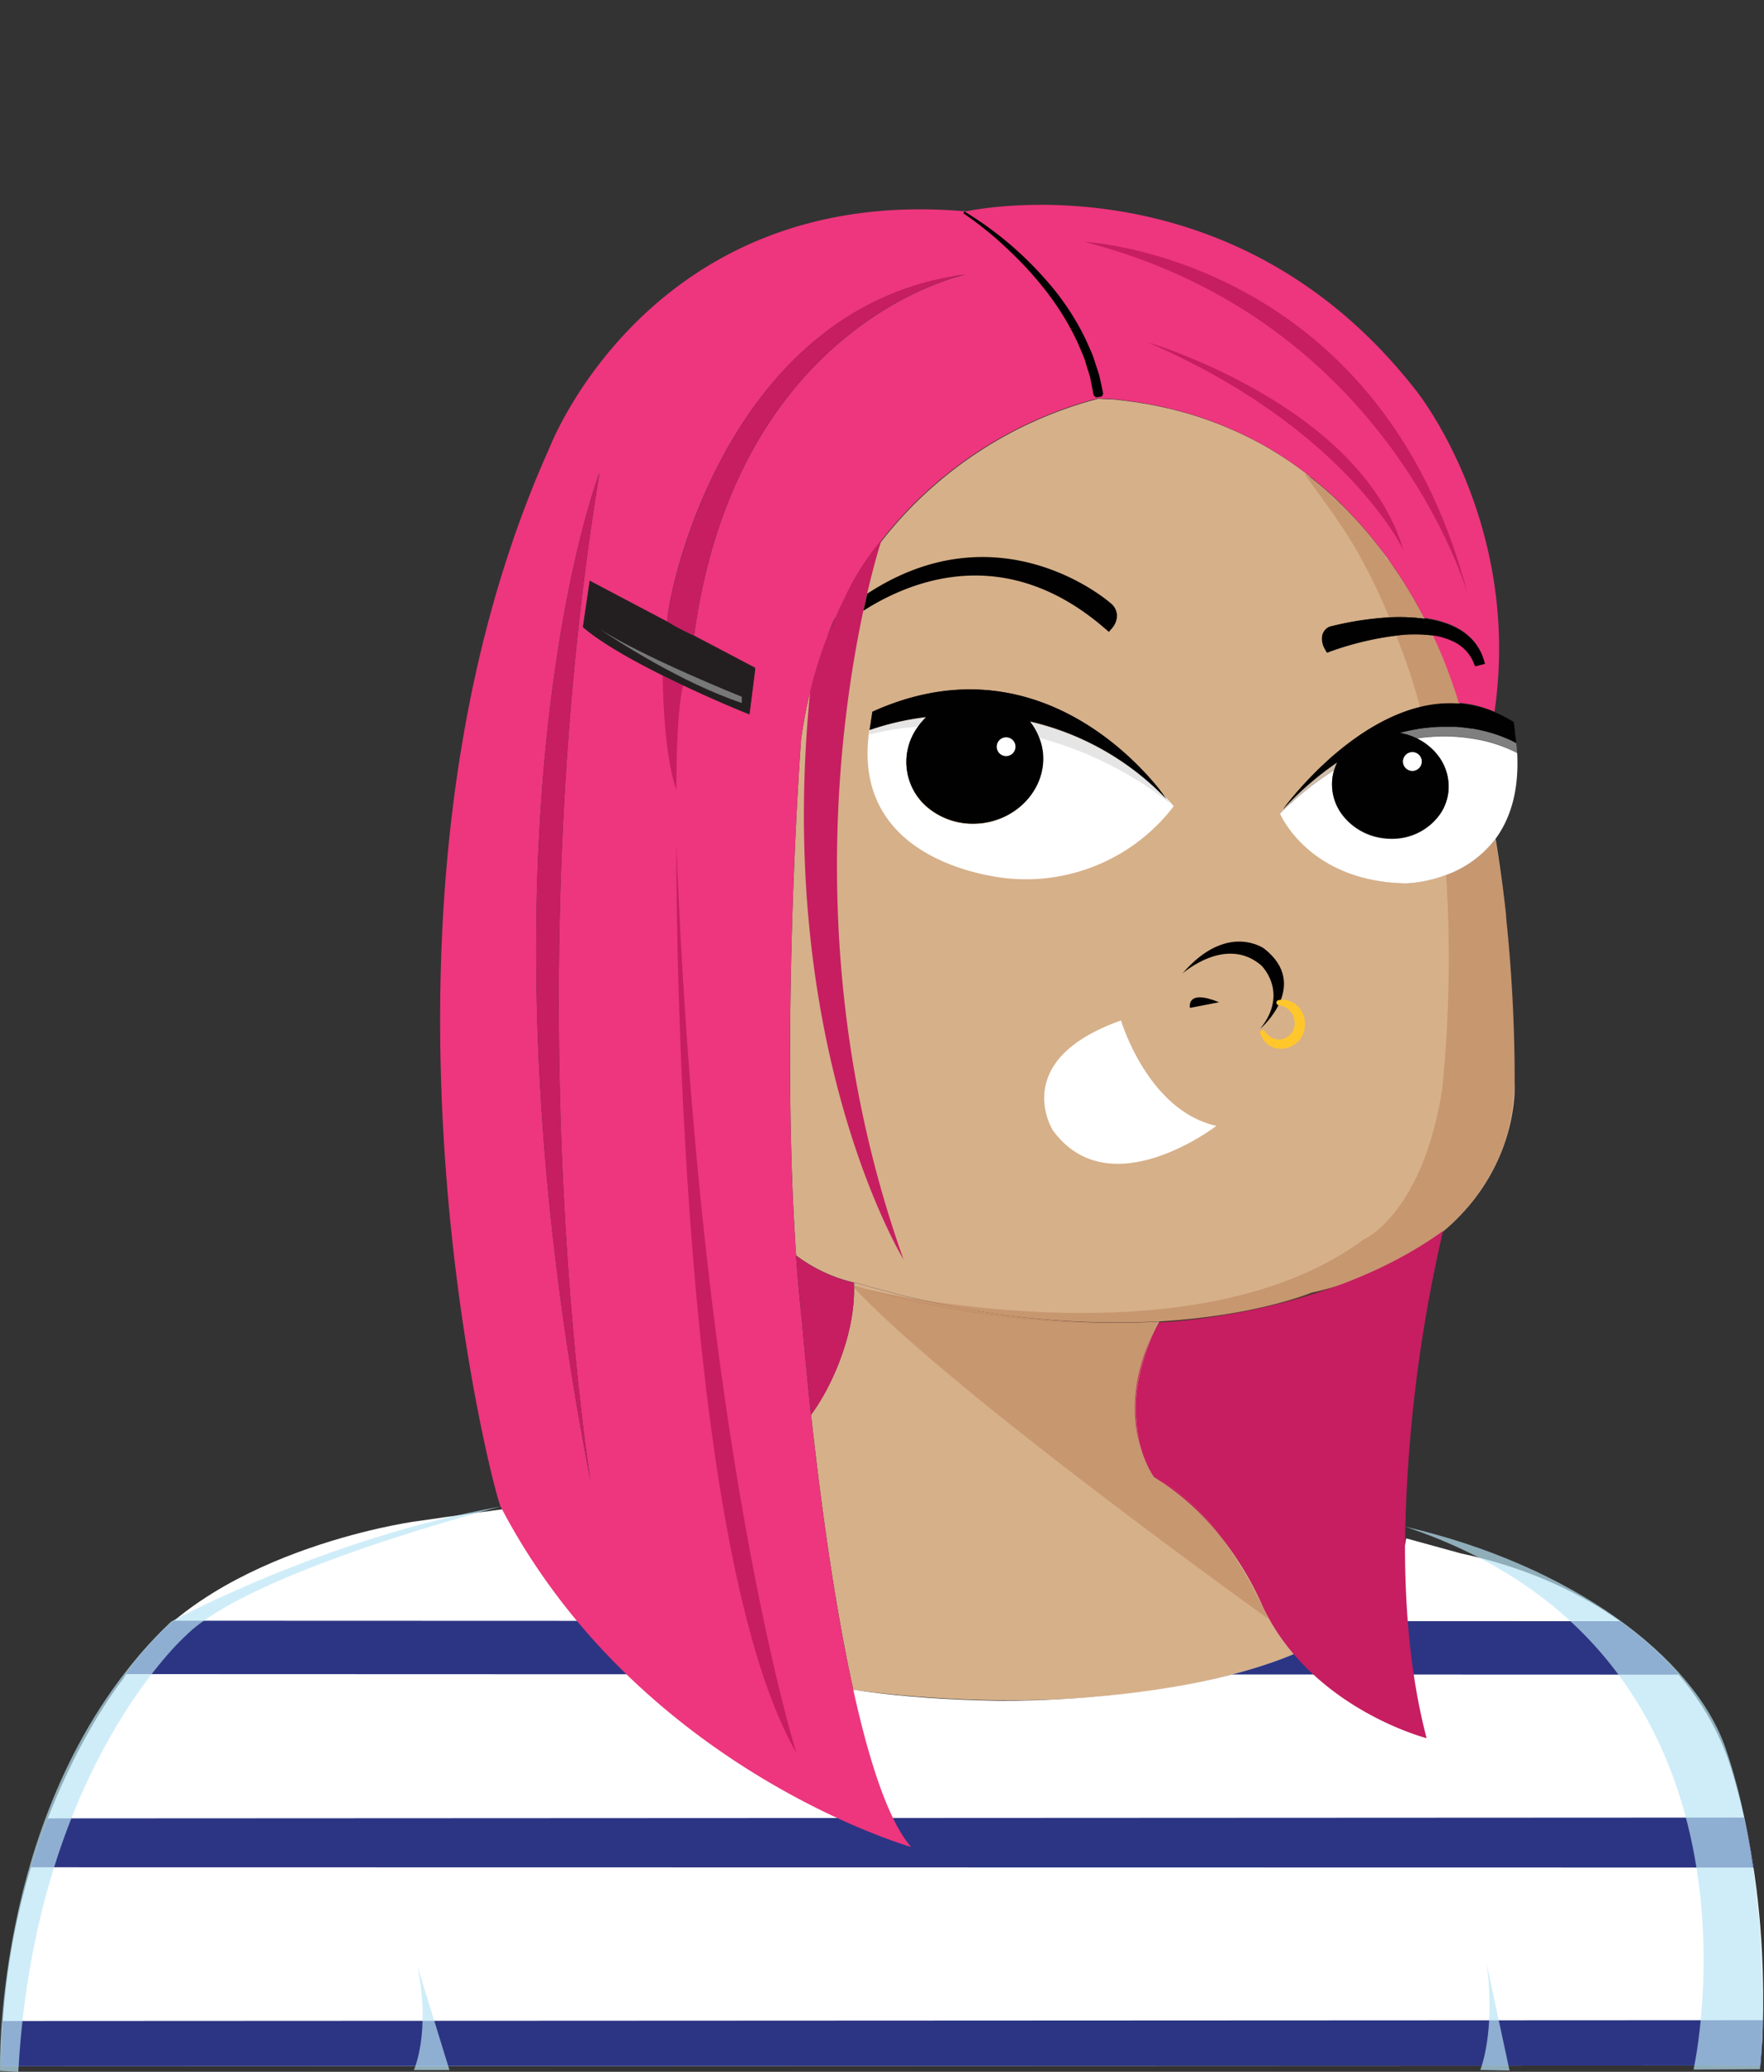 <svg id="Layer_1" data-name="Layer 1" xmlns="http://www.w3.org/2000/svg" xmlns:xlink="http://www.w3.org/1999/xlink" viewBox="0 0 311.11 365.46"><rect x="0" y="0" width="311.11" height="365.46" fill="#333333" stroke="none"/><defs><style>.cls-1{fill:#fff;}.cls-2{fill:none;}.cls-3{fill:#d6b089;}.cls-4{fill:#9f4c24;opacity:0.25;}.cls-5{fill:#010101;}.cls-6{clip-path:url(#clip-path);}.cls-7{fill:#2c3583;}.cls-8{fill:#b9e5f4;opacity:0.69;}.cls-9{fill:#ed367d;}.cls-10{fill:#c61e61;}.cls-11{fill:#231f20;}.cls-12{fill:#787878;}.cls-13{fill:#ffc72b;}.cls-14{fill:#ccc;opacity:0.5;}</style><clipPath id="clip-path"><path id="white_ground" class="cls-1" d="M248,271.36C243.41,301.43,176.09,300,175.75,300c-70.26-1.16-70.56-30.05-71.12-35.85,0,0-16.2,2-31.7,4.27,0,0-37.7,5.27-51.28,27.82,0,0-21.4,26.6-21.4,68.24l310.24-.12s2.8-26.82-5.21-52.5C299.75,294.09,282.5,279.3,257.6,274Z"/></clipPath></defs><rect class="cls-2" x="0.11" width="311" height="365"/><g id="skin"><path class="cls-3" d="M150.5,298.1c-3.07-13.94-5.33-30.17-6.81-42.88-.24-2-.45-3.87-.65-5.66,3.54-4.75,7.72-14,7.58-22.41,0-.13,0-.27,0-.4s0-.33,0-.49a5.7,5.7,0,0,0,.63.11c.73.22,1.47.43,2.2.63,20.74,5.83,38,6.85,51,6.12a.13.13,0,0,0,0,.06h0c-.37.67-.7,1.34-1,2l-.08.18c-1.34,3.15-3.51,9.3-2.87,15.07a22.86,22.86,0,0,0,1,5.66l.06.17a4,4,0,0,0,.17.49,19.69,19.69,0,0,0,1,2.3c.1.2.21.38.3.54l.13.23.1.15a3.35,3.35,0,0,0,.29.44s0,0,0,0a.42.42,0,0,0,.08.12h0l1.1.68c1.73.85,5.64,3.21,10.4,9.5l0,0a56,56,0,0,1,7.75,12.83,38.26,38.26,0,0,0,5.36,8.19S201.38,304.58,150.5,298.1Z"/><path class="cls-3" d="M267.13,191.26v-.1h0a277.33,277.33,0,0,0-1.51-29.37,3.11,3.11,0,0,0,0-.32c-.51-4.78-1.14-9.28-1.84-13.51a.64.64,0,0,1-.1.13,19.05,19.05,0,0,1-8.64,6.23,23.42,23.42,0,0,1-7.06,1.46c-16.5-.29-21.78-11.36-22.2-12.3a55.73,55.73,0,0,1,9.56-7.68,8.06,8.06,0,0,1,.53-1.3,55.23,55.23,0,0,0-9.39,8.1h0l-.16.15.53-.7.3-.39a2.48,2.48,0,0,0,.25-.3c.19-.24.41-.51.66-.8l.8-.95.31-.34c.51-.58,1.09-1.21,1.72-1.88l.77-.79.83-.83c.29-.28.58-.57.89-.85l1.15-1.06c.25-.23.51-.45.77-.67l0,0,.51-.43c4-3.41,9.09-6.68,14.64-8a22,22,0,0,1,7-.59c-.08-.28-.18-.6-.28-1s-.16-.49-.24-.75-.08-.25-.13-.38l-.16-.48a1.21,1.21,0,0,1-.05-.14c-.07-.21-.15-.42-.22-.64l-.05-.16c-.15-.42-.32-.87-.48-1.33-.76-2.05-1.76-4.48-3-7.16a25.21,25.21,0,0,0-6.5,0,54.19,54.19,0,0,0-11.55,2.75l-.71.27-.37-.66a3.49,3.49,0,0,1-.42-2.48,2.27,2.27,0,0,1,1.14-1.39l.19-.07A55.61,55.61,0,0,1,245,108.9a33.78,33.78,0,0,1,6.27.24c-.13-.27-.28-.54-.42-.81-1-1.86-2.1-3.78-3.34-5.74l-.7-1.07q-.53-.81-1.08-1.59a3.28,3.28,0,0,0-.2-.31l0,0c0-.06-.08-.11-.11-.17-.61-.85-1.24-1.71-1.88-2.56a1.13,1.13,0,0,0-.1-.13.05.05,0,0,1,0,0c-.18-.23-.36-.47-.55-.69-.33-.43-.67-.85-1-1.27-.61-.73-1.23-1.46-1.87-2.19s-1.37-1.5-2.08-2.24l-.52-.54-.11-.1,0,0c-.29-.3-.58-.59-.89-.88s-.4-.4-.61-.61c-.38-.35-.76-.71-1.16-1.06s-.83-.75-1.25-1.11c-.58-.51-1.18-1-1.79-1.48a.9.9,0,0,0-.19-.15,2.62,2.62,0,0,0-.21-.17.35.35,0,0,0-.1-.08L231,84c-.09-.08-.18-.14-.26-.2l-.08-.06-.09-.06-.2-.17-.64-.49c-.87-.64-1.77-1.28-2.68-1.89s-1.86-1.22-2.82-1.79a61.5,61.5,0,0,0-8-4c-.45-.2-.91-.38-1.37-.56-.72-.28-1.44-.55-2.19-.81l-1.28-.44c-.67-.22-1.36-.42-2.07-.63l-1.56-.43c-.62-.16-1.24-.32-1.88-.46s-1.27-.29-1.92-.42-1.3-.26-2-.37-1.21-.21-1.83-.3l-2-.26c-.67-.08-1.35-.16-2-.22l-.67,0-.24,0-1.49-.11a71.37,71.37,0,0,0-38.26,25.15A66.93,66.93,0,0,0,149,105.43c-.6,1.16-1.19,2.36-1.74,3.6-.45,1-.88,2-1.29,3.08a.14.14,0,0,0,0,.06,75.28,75.28,0,0,0-3.07,9.75,84.39,84.39,0,0,0-1.62,8.53s-3.6,48.36-1,89c0,.69.09,1.37.13,2a27.12,27.12,0,0,0,10.18,4.78,5.7,5.7,0,0,0,.63.11c.73.22,1.47.43,2.2.63,3,.84,5.9,1.58,8.74,2.23a151.41,151.41,0,0,0,42.22,3.89c17.29-1,26.91-5.07,26.91-5.07a61.44,61.44,0,0,0,17-6.45,3.14,3.14,0,0,0,.31-.18C268.3,209.83,267.13,191.26,267.13,191.26Zm-85.49-64a10.65,10.65,0,0,1,1.65,2.91,9.83,9.83,0,0,1,.58,2.27,10.51,10.51,0,0,1,.09,1.37c0,5.54-4.48,10.49-10.57,11.34a13.61,13.61,0,0,1-1.8.12,12.41,12.41,0,0,1-7.49-2.46,10.48,10.48,0,0,1-2.29-14.58,10.84,10.84,0,0,1,1.5-1.76,47.47,47.47,0,0,0-9.87,2.25l-.1,0,.29-1.81.21-1.37c27.41-12.42,46.09,8,50.74,13.86l0,.05.26.32c.54.72.83,1.14.83,1.14A48.47,48.47,0,0,0,181.64,127.24Zm67.55,5.44a1.65,1.65,0,1,0,1.55,1.74A1.64,1.64,0,0,0,249.19,132.68Z"/></g><g id="skin_shading"><path class="cls-4" d="M152,227.25l.12,0Z"/><path class="cls-4" d="M245,108.9a96.76,96.76,0,0,0-6.3-12.78c-4.51-7.49-9.89-13.58-8.18-12.42l.09.06.08.06c.08.06.17.12.26.2l.09.09a.35.35,0,0,1,.1.08,2.62,2.62,0,0,1,.21.17c1.06.89,2.94,2.59,5.89,5.29l0,0,.11.1,2.78,2.54a20.51,20.51,0,0,1,3.25,4.39.05.05,0,0,0,0,0,.08.08,0,0,1,0,0l1.06,1.69c0,.06,0,.12,0,.18,0-.09.39.2,1,.89l.05.06,0,0a54.82,54.82,0,0,1,5.87,9.54l-.13,0A33.78,33.78,0,0,0,245,108.9Z"/><path class="cls-4" d="M257.61,124.11l-.18,0a22,22,0,0,0-7,.59,98,98,0,0,0-3.64-11.18s-.18-.52-.53-1.44a25.21,25.21,0,0,1,6.5,0l.09,0A118.68,118.68,0,0,1,257.61,124.11Z"/><path class="cls-4" d="M267.18,190.44c0,.11,0,.37-.05.71h0c0,.42-.08,1-.14,1.46-.27,2.22-.22,17.79-18.35,28.8a3.14,3.14,0,0,1-.31.18A64.8,64.8,0,0,1,233,228.11s-32.45,12.53-80.88-.83c.69.16,4.42,1,10.1,1.95,18,2.89,55.62,6.27,78.34-10.63,0,0,10.24-4.34,13.79-26.38a231.67,231.67,0,0,0,.7-37.91,19.05,19.05,0,0,0,8.64-6.23c.75,4.16,1.41,8.62,1.94,13.38a3.11,3.11,0,0,1,0,.32A259.82,259.82,0,0,1,267.18,190.44Z"/><path class="cls-4" d="M223.64,285.52c-.88-.63-56.26-40.32-73-58.37l-.51-.56.5.16c3.68,1.13,27.13,7.95,53.65,6.45,0,0-.39.74-.92,2l-.08.18c-1.34,3.15-3.51,9.3-2.87,15.07a22.86,22.86,0,0,0,1,5.66l.06.17a4,4,0,0,0,.17.49,14.21,14.21,0,0,0,1.68,3.44,1.4,1.4,0,0,0,.1.16l.07.08a.42.42,0,0,0,.08.12h0a1.11,1.11,0,0,0,.16.24s.37.16.94.44c1.73.85,5.64,3.21,10.4,9.5l0,0A79.56,79.56,0,0,1,223.64,285.52Z"/></g><path class="cls-5" d="M209.87,177.79s-.76-3.41,5.13-1Z"/><path class="cls-5" d="M208.53,171.74s7.65-6.83,13.91-1.45c0,0,5,4.77-.2,11.21,0,0,9-7.69.69-14.19C222.93,167.31,216.37,162.59,208.53,171.74Z"/><g id="shirt"><path id="white_ground-2" data-name="white_ground" class="cls-1" d="M248,271.36C243.41,301.43,176.09,300,175.75,300c-70.26-1.16-70.56-30.05-71.12-35.85,0,0-16.2,2-31.7,4.27,0,0-37.7,5.27-51.28,27.82,0,0-21.4,26.6-21.4,68.24l310.24-.12s2.8-26.82-5.21-52.5C299.75,294.09,282.5,279.3,257.6,274Z"/><g class="cls-6"><polygon id="stripe_3" class="cls-7" points="313.27 329.43 -2.54 329.38 -0.78 320.76 312.11 320.61 313.27 329.43"/><polygon id="stripe_2" class="cls-7" points="313.52 364.89 -5.1 367.03 -2.95 356.5 312.31 356.35 313.52 364.89"/><polygon id="stripe_1" class="cls-7" points="303.24 295.4 9.2 295.3 10.96 285.88 301.82 285.98 303.24 295.4"/></g></g><g id="shirt_shading"><path class="cls-8" d="M247.76,269.28c29.24,6.77,51,22.8,56.63,39.24,3.89,11.3,6.92,28.65,6.47,50.93L310.4,365l-11.72.07S315.17,291.74,247.76,269.28Z"/><path class="cls-8" d="M73.63,346.85l5.64,18.3-6.28,0S76,358.62,73.63,346.85Z"/><path class="cls-8" d="M262.23,346.55l4,18.69-5.16-.1S263.78,358.6,262.23,346.55Z"/><path class="cls-8" d="M0,365.3s-1.39-49.24,30.16-79.25c0,0,27.08-14.77,58.17-20.31,0,0-44.17,11.38-55.55,22.77,0,0-26.63,23.55-29.55,76.95Z"/></g><path id="mouth" class="cls-1" d="M197.71,180s4.68,15.91,16.82,18.6c0,0-18.77,14.48-28.81.84C185.72,199.44,177.77,187.07,197.71,180Z"/><g id="hair"><path id="hair_color" class="cls-9" d="M249.83,69c-32.77-42.21-79.46-31.71-79.46-31.71C114.63,32.36,96.91,79,96.91,79c-37.19,82.66-9.27,186.69-8.56,186.87l.81,1.52c24.46,45,71.52,58.4,71.52,58.4-8.62-9.94-14.19-46.53-17-70.57-.24-2-.45-3.87-.65-5.66-1-9.64-1.55-16.16-1.55-16.16-.43-3.84-.78-7.84-1.07-11.92,0-.67-.09-1.35-.13-2-2.62-40.63,1-89,1-89a84.39,84.39,0,0,1,1.62-8.53,75.28,75.28,0,0,1,3.07-9.75.14.14,0,0,1,0-.06c.41-1.06.84-2.07,1.29-3.08.55-1.24,1.14-2.44,1.74-3.6a46.23,46.23,0,0,1,6.38-10.05,71.37,71.37,0,0,1,38.26-25.15l1.49.11.24,0,.67,0c.69.06,1.36.14,2,.22l2,.26q.93.14,1.83.3c.67.11,1.33.23,2,.37s1.3.26,1.92.42,1.26.3,1.88.46l1.56.43c.71.21,1.4.41,2.07.63l1.28.44c.75.26,1.47.53,2.19.81.46.18.92.36,1.37.56a61.5,61.5,0,0,1,8,4c1,.57,1.9,1.17,2.82,1.79s1.81,1.25,2.68,1.89l.64.49.29.23.08.06c.08.06.17.12.26.2l.09.09a.35.35,0,0,1,.1.08,2.62,2.62,0,0,1,.21.17.9.9,0,0,1,.19.15c.61.47,1.21,1,1.79,1.48.42.36.84.73,1.25,1.11s.78.71,1.16,1.06c.21.21.42.41.61.61s.6.58.89.88l0,0,.63.64c.71.74,1.4,1.48,2.08,2.24s1.26,1.46,1.87,2.19c.34.42.68.84,1,1.27.2.24.38.49.57.73a.08.08,0,0,1,0,0l.08.09c.64.85,1.27,1.71,1.88,2.56l.06.11a4.56,4.56,0,0,1,.27.39q.55.78,1.08,1.59l.7,1.07c1.24,2,2.35,3.88,3.34,5.74.14.27.29.54.42.81l.13,0c4.75.69,9,2.73,10.36,7.47l.1.47-1.72.45a7.31,7.31,0,0,0-4-4.45,12.67,12.67,0,0,0-3.32-1l-.09,0c1.28,2.68,2.28,5.11,3,7.16.16.46.33.91.48,1.33l.05.16c.07.22.15.43.22.64a1.21,1.21,0,0,0,.05.14l.16.48c.05.13.08.25.13.38s.17.51.24.75.2.67.28,1l.18,0a19.67,19.67,0,0,1,6.15,1.58C268.44,92.11,249.83,69,249.83,69ZM105.72,83.41c-14.86,91-2.12,174.36-1.6,177.68C81.74,145.89,105.72,83.41,105.72,83.41Zm16.69,28.72,10.45,5.5.29.15,0,.31-1,7.9-.54-.22c-.85-.34-20.88-8.49-28.63-15l-.19-.16,1.2-8.19.55.3,13.26,7-.06-.07c-.66-.75,8.52-55.47,52.62-61.23C168,48.91,129.75,58.27,122.41,112.13Z"/><g id="dark_hair"><path class="cls-10" d="M150.62,227.15c.14,8.41-4,17.66-7.58,22.41-1-9.64-1.55-16.16-1.55-16.16-.43-3.84-.78-7.84-1.07-11.92a27.12,27.12,0,0,0,10.18,4.78c0,.16,0,.32,0,.49S150.62,227,150.62,227.15Z"/><path class="cls-10" d="M159.35,222.16c-.61-1-22.7-38.07-16.46-100.24a75.28,75.28,0,0,1,3.07-9.75.14.14,0,0,1,0-.06c.41-1,.87-2,1.35-3.13s1.08-2.36,1.68-3.55a46.23,46.23,0,0,1,6.38-10.05l.11-.12c-.09.27-1.19,3.63-2.55,9.47-.22.94-.44,2-.67,3C147.79,128.71,142,173.42,159.35,222.16Z"/><path class="cls-10" d="M247.79,272.69c0,11.41,1,23.2,3.82,33.92,0,0-20.2-5.18-28.79-23a56,56,0,0,0-7.75-12.83l0,0c-4.76-6.29-8.67-8.65-10.4-9.5l-1.1-.68h0a.42.42,0,0,1-.08-.12s0,0,0,0a3.35,3.35,0,0,1-.29-.44l-.1-.15-.13-.23-.3-.54a19.69,19.69,0,0,1-1-2.3,4,4,0,0,1-.17-.49l-.06-.17a22.86,22.86,0,0,1-1-5.66c-.64-5.77,1.53-11.92,2.87-15.07l.08-.18c.31-.65.64-1.32,1-2h0c1,0,29.48-1.17,50.12-16.12A258.85,258.85,0,0,0,247.79,272.69Z"/><path class="cls-10" d="M203.44,260.4l-.06-.06a1.4,1.4,0,0,1-.1-.16c-.07-.11-.15-.23-.23-.37l.1.15A3.35,3.35,0,0,0,203.44,260.4Z"/><path class="cls-10" d="M200.39,250.42a22.86,22.86,0,0,0,1,5.66c-1.45-4.31-2.42-11.54,1.89-20.73C201.92,238.5,199.75,244.65,200.39,250.42Z"/><path class="cls-10" d="M215,270.73a43.71,43.71,0,0,0-10.4-9.5C206.37,262.08,210.28,264.44,215,270.73Z"/><path class="cls-10" d="M119.29,149.09s-.63,122.21,21.16,160.1C140.45,309.19,123.4,255.19,119.29,149.09Z"/><path class="cls-10" d="M104.12,261.09c-22.38-115.2,1.6-177.68,1.6-177.68C90.86,174.39,103.6,257.77,104.12,261.09Z"/><path class="cls-10" d="M191.29,42.67s52.11,2.52,67.58,62.21C258.87,104.88,245.29,56.56,191.29,42.67Z"/><path class="cls-10" d="M116.88,119.14c0,.27.05,13.58,2.41,20.19,0,0-.1-13.54,1.2-18.44Z"/><path class="cls-10" d="M170.33,48.38c-2.37.53-40.58,9.89-47.92,63.75,0,0-4.15-1.9-4.7-2.52S126.23,54.14,170.33,48.38Z"/><path class="cls-10" d="M202.34,60.35S239.92,71.4,247.5,97C247.5,97,237.4,75.51,202.34,60.35Z"/></g><path id="hair_part" class="cls-5" d="M170.1,37.31a61.75,61.75,0,0,1,8.43,6.14,63.71,63.71,0,0,1,7.28,7.5,45.84,45.84,0,0,1,5.65,8.87l1.07,2.42c.35.81.58,1.67.87,2.51l.41,1.26c.13.42.2.86.3,1.29l.28,1.3.14.65a.69.69,0,0,1-.28.71l-.88.13c-.38-.16-.49-.35-.53-.56l-.12-.62-.24-1.24c-.09-.41-.14-.83-.25-1.24l-.38-1.21c-.26-.8-.46-1.63-.78-2.41l-1-2.35a47.75,47.75,0,0,0-5.28-8.73,62,62,0,0,0-6.89-7.61,61,61,0,0,0-8-6.5Z"/></g><g id="hair_clip"><path class="cls-11" d="M132.86,117.63l-10.45-5.5,0,0-.06,0a34.76,34.76,0,0,1-4.51-2.38l0,0-13.26-7-.55-.3-1.2,8.19.19.16c7.75,6.53,27.78,14.68,28.63,15l.54.22,1-7.9,0-.31Zm-2,6.35c-10.7-3.6-22.07-11-25.37-13.23,7.72,5.08,25.37,12.16,25.37,12.16Z"/><path id="clip_highlight" class="cls-12" d="M130.82,122.91V124c-10.7-3.6-22.07-11-25.37-13.23C113.17,115.83,130.82,122.91,130.82,122.91Z"/></g><path id="nosering" class="cls-13" d="M225.5,176.42a3.65,3.65,0,0,1,2.22.27,4.17,4.17,0,0,1,1.73,1.52,4.4,4.4,0,0,1,.72,2.23,4.7,4.7,0,0,1-.51,2.31,4.3,4.3,0,0,1-4,2.24,3.56,3.56,0,0,1-2.18-.87,4.51,4.51,0,0,1-1.22-1.82.46.46,0,0,1,.27-.58.45.45,0,0,1,.52.16v0a3.08,3.08,0,0,0,2.62,1.49A2.89,2.89,0,0,0,228,181.9a3.2,3.2,0,0,0,0-2.86,3.15,3.15,0,0,0-2.48-1.73h0a.44.44,0,0,1-.4-.49A.45.45,0,0,1,225.5,176.42Z"/><g id="eyebrows"><path class="cls-5" d="M147.27,109c-.45,1-.88,2-1.29,3.08.41-1,.87-2,1.35-3.13Zm49.71-.64a2.86,2.86,0,0,0-1.15-2c-.21-.2-19.48-17-42.88-1.63-.22.94-.44,2-.67,3,8.57-5.47,25.13-12,42.61,3.15l.68.58.58-.67A3.47,3.47,0,0,0,197,108.39Z"/><path class="cls-5" d="M261.9,117.1l-1.72.45a7.31,7.31,0,0,0-4-4.45,12.67,12.67,0,0,0-3.32-1l-.09,0a25.21,25.21,0,0,0-6.5,0,54.19,54.19,0,0,0-11.55,2.75l-.71.27-.37-.66a3.49,3.49,0,0,1-.42-2.48,2.27,2.27,0,0,1,1.14-1.39l.19-.07A55.61,55.61,0,0,1,245,108.9a33.78,33.78,0,0,1,6.27.24l.13,0c4.75.69,9,2.73,10.36,7.47Z"/></g><g id="eyes"><g id="eye_whites"><path class="cls-1" d="M207,142.22A32.8,32.8,0,0,1,178.35,155s-30-1.79-24.72-28l-.29,1.81.1,0a47.47,47.47,0,0,1,9.87-2.25,10.84,10.84,0,0,0-1.5,1.76,10.48,10.48,0,0,0,2.29,14.58,12.41,12.41,0,0,0,7.49,2.46,13.61,13.61,0,0,0,1.8-.12c6.09-.85,10.57-5.8,10.57-11.34a10.51,10.51,0,0,0-.09-1.37,9.83,9.83,0,0,0-.58-2.27,10.65,10.65,0,0,0-1.65-2.91,48.47,48.47,0,0,1,24.07,13.68s-.29-.42-.83-1.14l.32.36C205.81,140.81,206.42,141.51,207,142.22Z"/><path class="cls-1" d="M263.74,148a.64.64,0,0,1-.1.13,19.05,19.05,0,0,1-8.64,6.23,23.42,23.42,0,0,1-7.06,1.46c-16.5-.29-21.78-11.36-22.2-12.3a55.73,55.73,0,0,1,9.56-7.68,8.1,8.1,0,0,0-.31,1.38,8.85,8.85,0,0,0,1.79,6.61,10.74,10.74,0,0,0,7.12,4.05,11.15,11.15,0,0,0,1.51.1,10.29,10.29,0,0,0,8.59-4.38,8.58,8.58,0,0,0,1.39-3.62,8.9,8.9,0,0,0-1.79-6.61,9.71,9.71,0,0,0-1.5-1.57,10.39,10.39,0,0,0-2.35-1.52q1-.16,2-.24a30.61,30.61,0,0,1,7.79.24,3.5,3.5,0,0,1,.45.07,25.5,25.5,0,0,1,7.59,2.48C267.94,139.73,266.26,144.57,263.74,148Z"/></g><g id="eye_shade"><path class="cls-14" d="M163.31,126.45a10.84,10.84,0,0,0-1.5,1.76,46.15,46.15,0,0,0-8.51,1.37l.14-.88A47.47,47.47,0,0,1,163.31,126.45Z"/><path class="cls-14" d="M206.49,141.81a64.38,64.38,0,0,0-23.2-11.66,10.65,10.65,0,0,0-1.65-2.91,48.47,48.47,0,0,1,24.07,13.68s-.29-.42-.83-1.14l-.26-.32.58.68C206.05,141.18,206.49,141.81,206.49,141.81Z"/><path class="cls-14" d="M235.83,134.49a8.06,8.06,0,0,0-.53,1.3,55.73,55.73,0,0,0-9.56,7.68l-.07.07.06-.09c.12-.13.35-.43.71-.85h0A55.23,55.23,0,0,1,235.83,134.49Z"/><path class="cls-14" d="M267.56,132.78A25.5,25.5,0,0,0,260,130.3a3.5,3.5,0,0,0-.45-.07,30.61,30.61,0,0,0-7.79-.24q-1,.07-2,.24a11.24,11.24,0,0,0-2.95-.92L248,129l1.16-.25,1.09-.2,1.14-.16h.18l.76-.09c.6-.05,1.18-.08,1.75-.1.24,0,.47,0,.7,0h1.06l.56,0c.61,0,1.21.08,1.79.14l.83.1.49.07.17,0,1,.2c.18,0,.36.07.54.12l.48.1.35.09.34.09c.6.16,1.15.33,1.65.5l.52.19c.21.07.41.15.59.23s.43.17.63.25a15.21,15.21,0,0,1,1.64.81C267.49,131.7,267.52,132.25,267.56,132.78Z"/></g><path class="cls-5" d="M183.29,130.15a10.65,10.65,0,0,0-1.65-2.91,48.47,48.47,0,0,1,24.07,13.68s-.29-.42-.83-1.14l-.26-.32,0-.05c-4.65-5.89-23.33-26.28-50.74-13.86l-.21,1.37-.29,1.81.1,0a47.47,47.47,0,0,1,9.87-2.25,10.84,10.84,0,0,0-1.5,1.76,10.48,10.48,0,0,0,2.29,14.58,12.41,12.41,0,0,0,7.49,2.46,13.61,13.61,0,0,0,1.8-.12c6.09-.85,10.57-5.8,10.57-11.34a10.51,10.51,0,0,0-.09-1.37A9.83,9.83,0,0,0,183.29,130.15Zm-5.94,3.2a1.64,1.64,0,1,1,1.74-1.55A1.65,1.65,0,0,1,177.35,133.35Z"/><path class="cls-5" d="M267.41,131l-.22-1.75v-.17l-.21-1.7a22.08,22.08,0,0,0-3.21-1.69,19.67,19.67,0,0,0-6.15-1.58l-.18,0a22,22,0,0,0-7,.59c-5.55,1.37-10.6,4.64-14.64,8l-.51.43,0,0c-.26.22-.52.44-.77.67l-1.15,1.06c-.31.28-.6.57-.89.85l-.83.83-.77.79c-.63.67-1.21,1.3-1.72,1.88l-.31.34-.8.95c-.25.29-.47.56-.66.8a2.48,2.48,0,0,1-.25.3l-.3.39-.53.7.16-.15h0a55.23,55.23,0,0,1,9.39-8.1,8.49,8.49,0,0,0-.84,2.68,8.85,8.85,0,0,0,1.79,6.61,10.74,10.74,0,0,0,7.12,4.05,11.15,11.15,0,0,0,1.51.1,10.29,10.29,0,0,0,8.59-4.38,8.58,8.58,0,0,0,1.39-3.62,8.9,8.9,0,0,0-1.79-6.61,9.71,9.71,0,0,0-1.5-1.57,10.39,10.39,0,0,0-2.35-1.52,11.24,11.24,0,0,0-2.95-.92L248,129c.39-.09.78-.18,1.16-.25l1.09-.2,1.14-.16h.18l.76-.09c.6-.05,1.18-.08,1.75-.1.24,0,.47,0,.7,0h1.06l.56,0c.61,0,1.21.07,1.79.14l.83.1.49.07.17,0,1,.2c.18,0,.36.07.54.12l.48.1.35.09.34.09c.6.16,1.15.33,1.65.5l.52.19c.21.07.41.15.59.23s.43.17.63.25a15.21,15.21,0,0,1,1.64.81Zm-18.22,1.68a1.65,1.65,0,1,1-1.74,1.55A1.65,1.65,0,0,1,249.19,132.68Z"/><g id="eye_highlight"><path class="cls-1" d="M179.09,131.8a1.65,1.65,0,1,1-1.55-1.73A1.64,1.64,0,0,1,179.09,131.8Z"/><path class="cls-1" d="M250.74,134.42a1.65,1.65,0,1,1-1.55-1.74A1.65,1.65,0,0,1,250.74,134.42Z"/></g></g></svg>